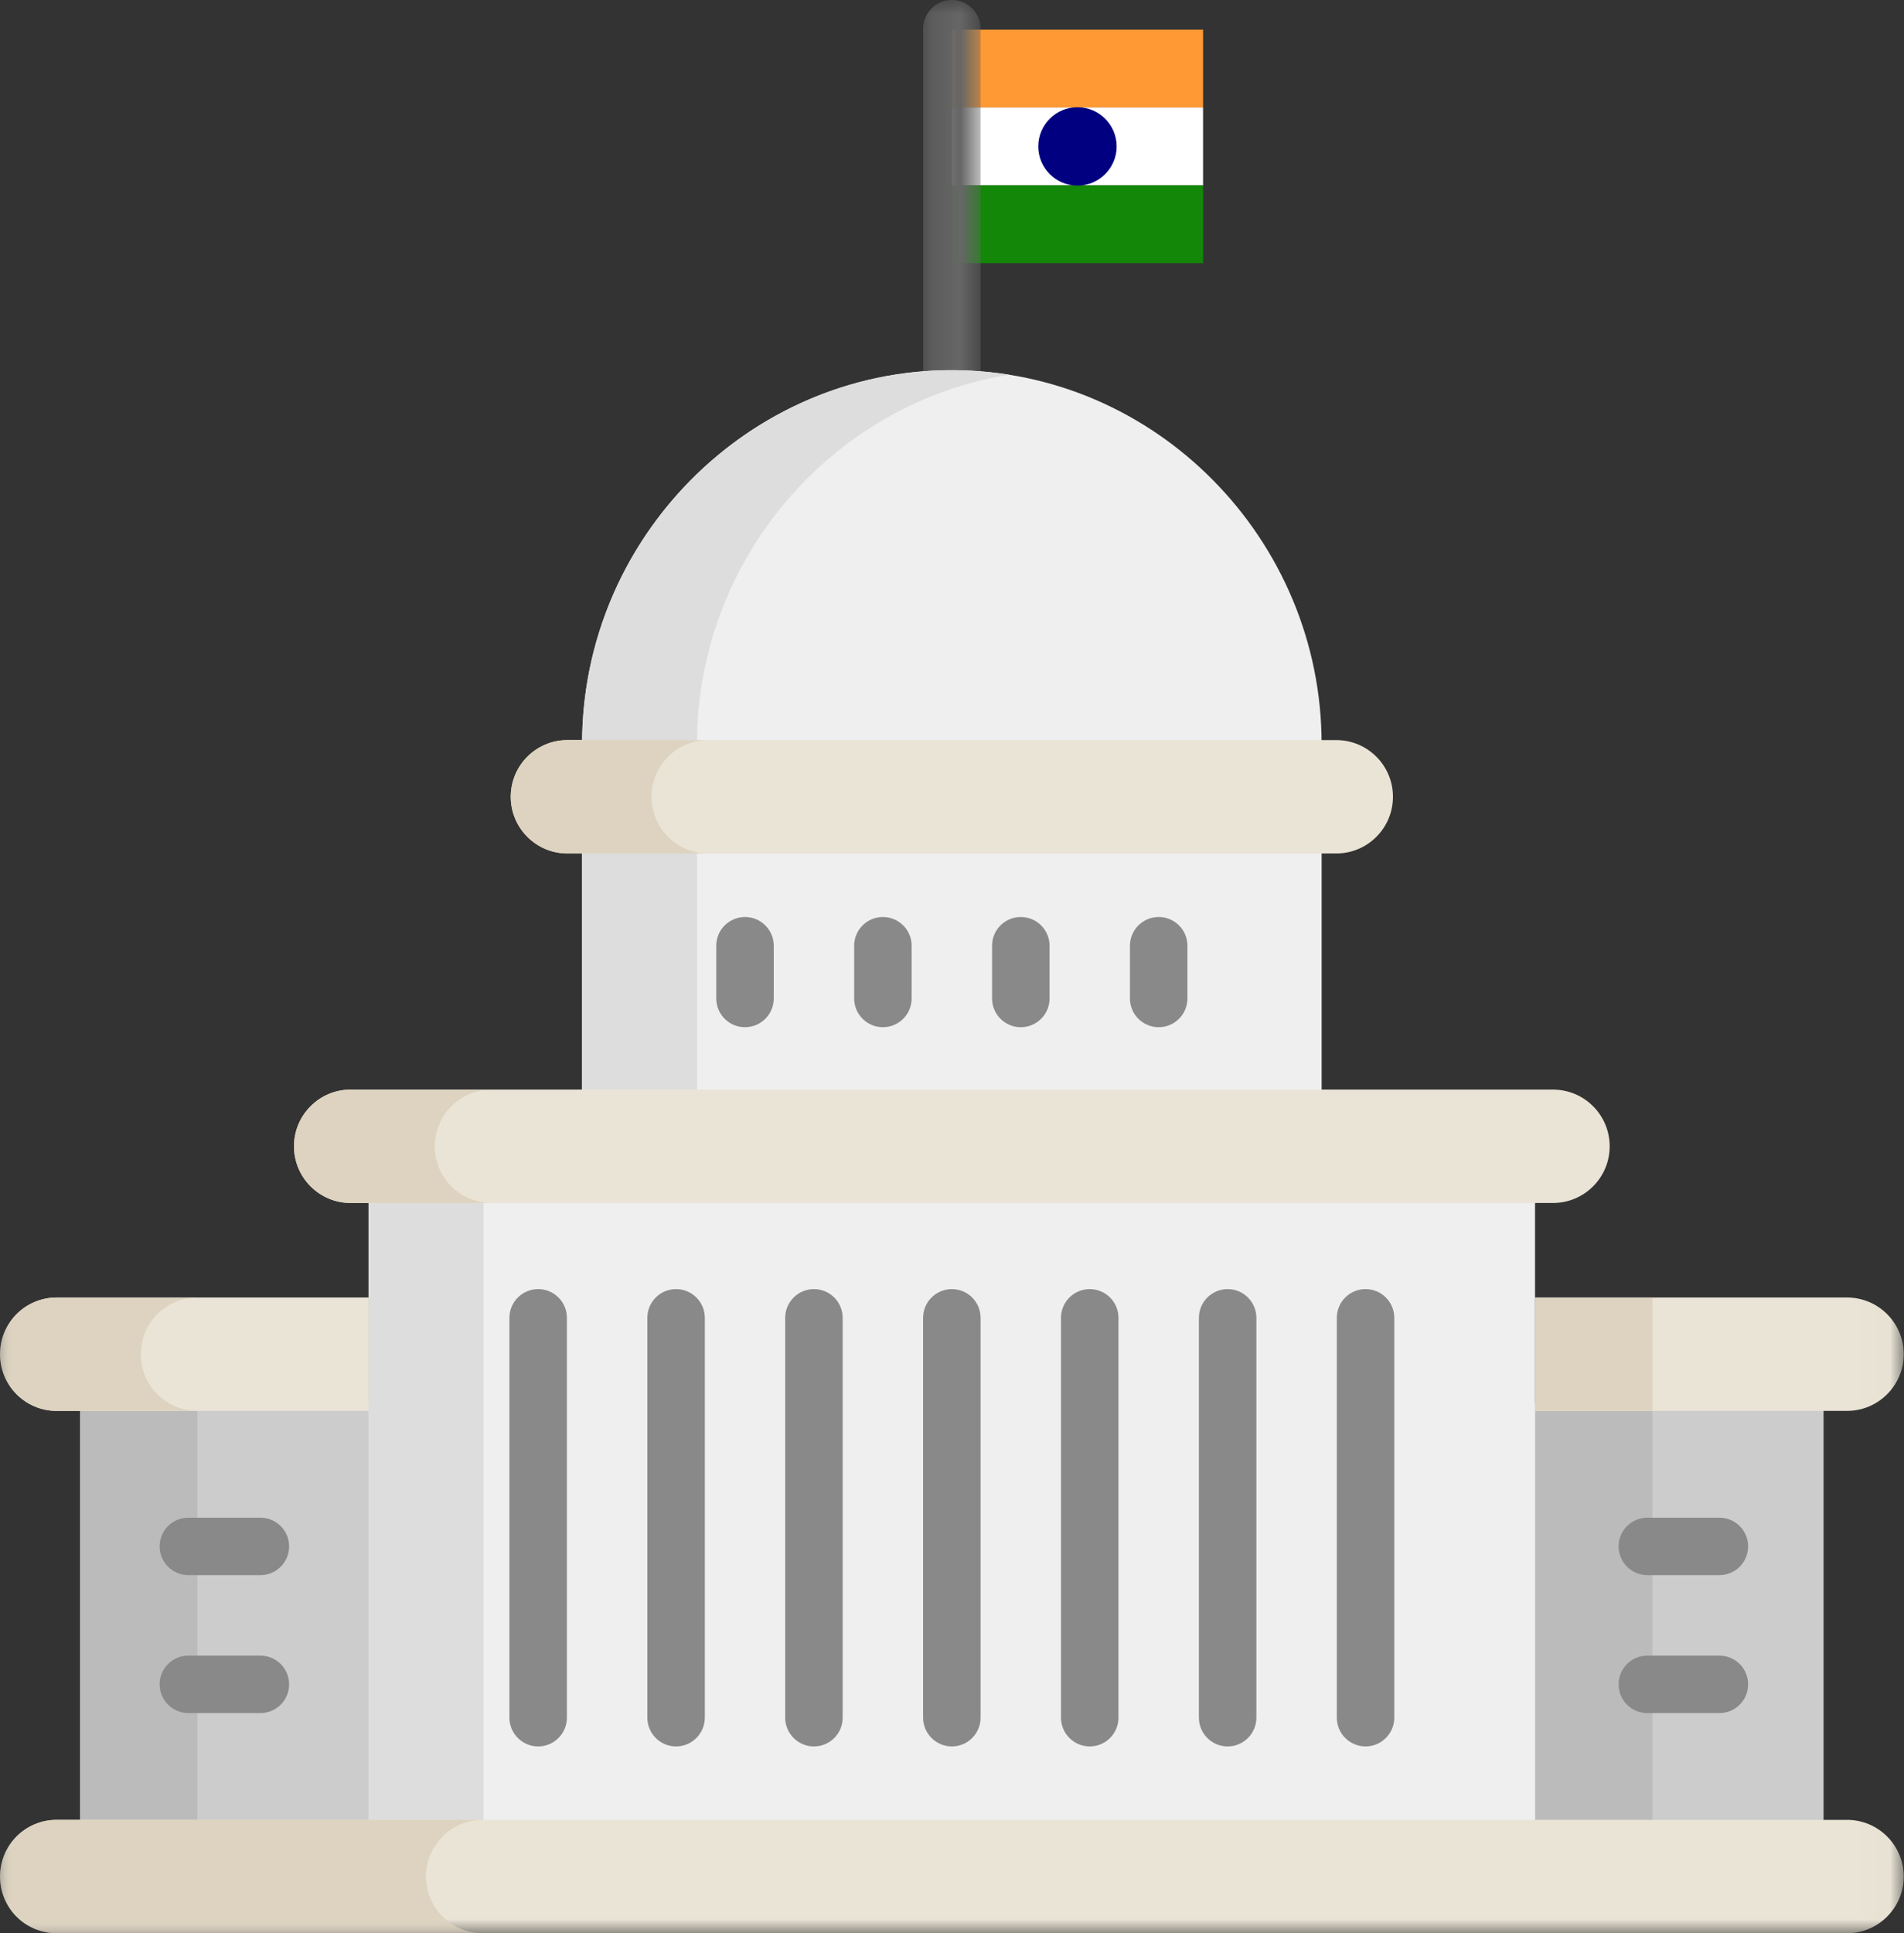 <?xml version="1.0" encoding="UTF-8"?>
<svg width="67px" height="68px" viewBox="0 0 67 68" version="1.1" xmlns="http://www.w3.org/2000/svg" xmlns:xlink="http://www.w3.org/1999/xlink">
    <rect x="0" y="0" width="67" height="68" fill="#333333" stroke="none"/>
    <!-- Generator: Sketch 59.1 (86144) - https://sketch.com -->
    <title>Group 57</title>
    <desc>Created with Sketch.</desc>
    <defs>
        <polygon id="path-1" points="0.183 0 2.206 0 2.206 14.031 0.183 14.031"></polygon>
        <polygon id="path-3" points="0 68 66.988 68 66.988 0 0 0"></polygon>
    </defs>
    <g id="Page-1" stroke="none" stroke-width="1" fill="none" fill-rule="evenodd">
        <g id="2" transform="translate(-959, -352)">
            <g id="Group-4" transform="translate(199, 324)">
                <g id="Group-57" transform="translate(760, 28)">
                    <polygon id="Fill-1" fill="#FF9933" points="33.495 3.781 42.335 3.781 42.335 1.044 33.495 1.044"></polygon>
                    <polygon id="Fill-2" fill="#FFFFFF" points="33.495 6.519 42.335 6.519 42.335 3.782 33.495 3.782"></polygon>
                    <polygon id="Fill-3" fill="#138808" points="33.495 9.256 42.335 9.256 42.335 6.519 33.495 6.519"></polygon>
                    <polygon id="Fill-4" fill="#CCCCCC" points="53.664 64.265 64.17 64.265 64.17 49.375 53.664 49.375"></polygon>
                    <polygon id="Fill-5" fill="#CCCCCC" points="2.82 64.338 13.428 64.338 13.428 49.3 2.82 49.3"></polygon>
                    <polygon id="Fill-6" fill="#BCBBBB" points="2.82 64.338 6.946 64.338 6.946 49.3 2.82 49.3"></polygon>
                    <polygon id="Fill-7" fill="#BCBBBB" points="54.019 64.338 58.147 64.338 58.147 49.3 54.019 49.3"></polygon>
                    <polygon id="Fill-8" fill="#EFEFEF" points="20.483 38.753 46.507 38.753 46.507 29.534 20.483 29.534"></polygon>
                    <polygon id="Fill-9" fill="#DDDDDD" points="20.483 38.753 24.528 38.753 24.528 29.534 20.483 29.534"></polygon>
                    <g id="Group-56">
                        <g id="Group-12" transform="translate(32.3, 0)">
                            <mask id="mask-2" fill="white">
                                <use xlink:href="#path-1"></use>
                            </mask>
                            <g id="Clip-11"></g>
                            <path d="M1.194,14.031 C0.637,14.031 0.183,13.579 0.183,13.02 L0.183,1.011 C0.183,0.453 0.637,-0.001 1.194,-0.001 C1.754,-0.001 2.206,0.453 2.206,1.011 L2.206,13.021 C2.206,13.579 1.754,14.031 1.194,14.031" id="Fill-10" fill="#666666" mask="url(#mask-2)"></path>
                        </g>
                        <mask id="mask-4" fill="white">
                            <use xlink:href="#path-3"></use>
                        </mask>
                        <g id="Clip-14"></g>
                        <polygon id="Fill-13" fill="#EFEFEF" mask="url(#mask-4)" points="12.969 64.336 54.017 64.336 54.017 41.908 12.969 41.908"></polygon>
                        <polygon id="Fill-15" fill="#DDDDDD" mask="url(#mask-4)" points="12.969 64.336 17.014 64.336 17.014 41.908 12.969 41.908"></polygon>
                        <path d="M33.494,13.022 C26.308,13.022 20.484,18.982 20.484,26.166 L46.506,26.166 C46.506,18.982 40.682,13.022 33.494,13.022" id="Fill-16" fill="#EFEFEF" mask="url(#mask-4)"></path>
                        <path d="M35.516,13.181 C27.616,11.921 20.483,18.172 20.483,26.167 L24.527,26.167 C24.527,19.668 29.291,14.174 35.516,13.181" id="Fill-17" fill="#DDDDDD" mask="url(#mask-4)"></path>
                        <path d="M64.996,45.639 L54.019,45.639 L54.019,49.627 L64.996,49.627 C66.095,49.627 66.99,48.733 66.99,47.633 C66.99,46.531 66.095,45.639 64.996,45.639" id="Fill-18" fill="#EAE4D6" mask="url(#mask-4)"></path>
                        <polygon id="Fill-19" fill="#DDD3C0" mask="url(#mask-4)" points="54.019 49.625 58.147 49.625 58.147 45.638 54.019 45.638"></polygon>
                        <path d="M1.994,45.639 L12.97,45.639 L12.97,49.627 L1.994,49.627 C0.893,49.627 0,48.733 0,47.633 C0,46.531 0.893,45.639 1.994,45.639" id="Fill-20" fill="#EAE4D6" mask="url(#mask-4)"></path>
                        <path d="M26.216,36.131 C25.657,36.131 25.205,35.679 25.205,35.12 L25.205,33.265 C25.205,32.706 25.657,32.255 26.216,32.255 C26.774,32.255 27.228,32.706 27.228,33.265 L27.228,35.12 C27.228,35.679 26.774,36.131 26.216,36.131" id="Fill-21" fill="#898989" mask="url(#mask-4)"></path>
                        <path d="M31.069,36.131 C30.509,36.131 30.057,35.679 30.057,35.12 L30.057,33.265 C30.057,32.706 30.509,32.255 31.069,32.255 C31.626,32.255 32.08,32.706 32.08,33.265 L32.08,35.12 C32.08,35.679 31.626,36.131 31.069,36.131" id="Fill-22" fill="#898989" mask="url(#mask-4)"></path>
                        <path d="M40.774,36.131 C40.215,36.131 39.762,35.679 39.762,35.12 L39.762,33.265 C39.762,32.706 40.215,32.255 40.774,32.255 C41.332,32.255 41.784,32.706 41.784,33.265 L41.784,35.12 C41.784,35.679 41.332,36.131 40.774,36.131" id="Fill-23" fill="#898989" mask="url(#mask-4)"></path>
                        <path d="M35.921,36.131 C35.362,36.131 34.91,35.679 34.91,35.12 L34.91,33.265 C34.91,32.706 35.362,32.255 35.921,32.255 C36.479,32.255 36.933,32.706 36.933,33.265 L36.933,35.12 C36.933,35.679 36.479,36.131 35.921,36.131" id="Fill-24" fill="#898989" mask="url(#mask-4)"></path>
                        <path d="M60.505,55.404 L57.968,55.404 C57.411,55.404 56.957,54.952 56.957,54.392 C56.957,53.835 57.411,53.383 57.968,53.383 L60.505,53.383 C61.062,53.383 61.515,53.835 61.515,54.392 C61.515,54.952 61.062,55.404 60.505,55.404" id="Fill-25" fill="#898989" mask="url(#mask-4)"></path>
                        <path d="M60.505,60.256 L57.968,60.256 C57.411,60.256 56.957,59.804 56.957,59.245 C56.957,58.687 57.411,58.235 57.968,58.235 L60.505,58.235 C61.062,58.235 61.515,58.687 61.515,59.245 C61.515,59.804 61.062,60.256 60.505,60.256" id="Fill-26" fill="#898989" mask="url(#mask-4)"></path>
                        <path d="M9.163,55.404 L6.628,55.404 C6.069,55.404 5.617,54.952 5.617,54.392 C5.617,53.835 6.069,53.383 6.628,53.383 L9.163,53.383 C9.721,53.383 10.174,53.835 10.174,54.392 C10.174,54.952 9.721,55.404 9.163,55.404" id="Fill-27" fill="#898989" mask="url(#mask-4)"></path>
                        <path d="M9.163,60.256 L6.628,60.256 C6.069,60.256 5.617,59.804 5.617,59.245 C5.617,58.687 6.069,58.235 6.628,58.235 L9.163,58.235 C9.721,58.235 10.174,58.687 10.174,59.245 C10.174,59.804 9.721,60.256 9.163,60.256" id="Fill-28" fill="#898989" mask="url(#mask-4)"></path>
                        <path d="M28.642,61.429 C28.084,61.429 27.63,60.975 27.63,60.417 L27.63,46.355 C27.63,45.795 28.084,45.343 28.642,45.343 C29.201,45.343 29.653,45.795 29.653,46.355 L29.653,60.417 C29.653,60.975 29.201,61.429 28.642,61.429" id="Fill-29" fill="#898989" mask="url(#mask-4)"></path>
                        <path d="M23.79,61.429 C23.231,61.429 22.779,60.975 22.779,60.417 L22.779,46.355 C22.779,45.795 23.231,45.343 23.79,45.343 C24.348,45.343 24.802,45.795 24.802,46.355 L24.802,60.417 C24.8,60.975 24.348,61.429 23.79,61.429" id="Fill-30" fill="#898989" mask="url(#mask-4)"></path>
                        <path d="M18.938,61.429 C18.379,61.429 17.926,60.975 17.926,60.417 L17.926,46.355 C17.926,45.795 18.379,45.343 18.938,45.343 C19.496,45.343 19.949,45.795 19.949,46.355 L19.949,60.417 C19.949,60.975 19.496,61.429 18.938,61.429" id="Fill-31" fill="#898989" mask="url(#mask-4)"></path>
                        <path d="M48.052,61.429 C47.494,61.429 47.041,60.975 47.041,60.417 L47.041,46.355 C47.041,45.795 47.494,45.343 48.052,45.343 C48.61,45.343 49.064,45.795 49.064,46.355 L49.064,60.417 C49.064,60.975 48.61,61.429 48.052,61.429" id="Fill-32" fill="#898989" mask="url(#mask-4)"></path>
                        <path d="M43.199,61.429 C42.642,61.429 42.188,60.975 42.188,60.417 L42.188,46.355 C42.188,45.795 42.642,45.343 43.199,45.343 C43.757,45.343 44.211,45.795 44.211,46.355 L44.211,60.417 C44.211,60.975 43.757,61.429 43.199,61.429" id="Fill-33" fill="#898989" mask="url(#mask-4)"></path>
                        <path d="M38.347,61.429 C37.789,61.429 37.335,60.975 37.335,60.417 L37.335,46.355 C37.335,45.795 37.789,45.343 38.347,45.343 C38.906,45.343 39.358,45.795 39.358,46.355 L39.358,60.417 C39.358,60.975 38.904,61.429 38.347,61.429" id="Fill-34" fill="#898989" mask="url(#mask-4)"></path>
                        <path d="M33.494,61.429 C32.937,61.429 32.483,60.975 32.483,60.417 L32.483,46.355 C32.483,45.795 32.937,45.343 33.494,45.343 C34.054,45.343 34.506,45.795 34.506,46.355 L34.506,60.417 C34.506,60.975 34.054,61.429 33.494,61.429" id="Fill-35" fill="#898989" mask="url(#mask-4)"></path>
                        <path d="M49.017,28.026 C49.017,26.925 48.124,26.032 47.023,26.032 L19.967,26.032 C18.865,26.032 17.973,26.925 17.973,28.026 C17.973,29.126 18.865,30.02 19.967,30.02 L47.023,30.02 C48.124,30.02 49.017,29.126 49.017,28.026" id="Fill-36" fill="#EAE4D6" mask="url(#mask-4)"></path>
                        <path d="M22.927,28.026 C22.927,26.925 23.818,26.032 24.92,26.032 L19.968,26.032 C18.864,26.032 17.973,26.925 17.973,28.026 C17.973,29.126 18.864,30.02 19.968,30.02 L24.92,30.02 C23.818,30.02 22.927,29.126 22.927,28.026" id="Fill-37" fill="#DDD3C0" mask="url(#mask-4)"></path>
                        <path d="M56.643,40.32 C56.643,39.22 55.751,38.326 54.649,38.326 L12.338,38.326 C11.238,38.326 10.346,39.22 10.346,40.32 C10.346,41.42 11.238,42.314 12.338,42.314 L54.649,42.314 C55.751,42.314 56.643,41.42 56.643,40.32" id="Fill-38" fill="#EAE4D6" mask="url(#mask-4)"></path>
                        <path d="M15.299,40.32 C15.299,39.22 16.191,38.326 17.293,38.326 L12.339,38.326 C11.238,38.326 10.345,39.22 10.345,40.32 C10.345,41.42 11.238,42.314 12.339,42.314 L17.293,42.314 C16.191,42.314 15.299,41.42 15.299,40.32" id="Fill-39" fill="#DDD3C0" mask="url(#mask-4)"></path>
                        <path d="M4.954,47.633 C4.954,46.533 5.845,45.639 6.949,45.639 L1.995,45.639 C0.891,45.639 0.001,46.533 0.001,47.633 C0.001,48.733 0.891,49.627 1.995,49.627 L6.949,49.627 C5.845,49.627 4.954,48.733 4.954,47.633" id="Fill-40" fill="#DDD3C0" mask="url(#mask-4)"></path>
                        <path d="M64.996,64.012 L1.994,64.012 C0.892,64.012 0.001,64.904 0.001,66.006 C0.001,67.107 0.892,68 1.994,68 L64.996,68 C66.095,68 66.99,67.107 66.99,66.006 C66.99,64.904 66.095,64.012 64.996,64.012" id="Fill-41" fill="#EAE4D6" mask="url(#mask-4)"></path>
                        <path d="M14.992,66.006 L14.992,66.006 C14.992,64.906 15.884,64.012 16.986,64.012 L1.994,64.012 C0.892,64.012 0.001,64.906 0.001,66.006 C0.001,67.107 0.892,68 1.994,68 L16.986,68 C15.884,68 14.992,67.107 14.992,66.006" id="Fill-42" fill="#DDD3C0" mask="url(#mask-4)"></path>
                        <polyline id="Stroke-43" stroke="#000080" stroke-width="0.5" mask="url(#mask-4)" points="37.118 4.354 37.883 5.136 37.9 5.136 37.9 5.153 37.917 5.153 37.917 5.168 37.933 5.168 38.715 5.95"></polyline>
                        <polyline id="Stroke-44" stroke="#000080" stroke-width="0.5" mask="url(#mask-4)" points="38.886 5.714 37.933 5.17 37.933 5.153 37.917 5.153 37.9 5.153 37.9 5.136 37.883 5.136 36.931 4.575"></polyline>
                        <polyline id="Stroke-45" stroke="#000080" stroke-width="0.5" mask="url(#mask-4)" points="39.006 5.442 37.952 5.153 37.933 5.153 37.916 5.153 37.916 5.136 37.901 5.136 37.884 5.136 36.813 4.847"></polyline>
                        <polyline id="Stroke-46" stroke="#000080" stroke-width="0.5" mask="url(#mask-4)" points="39.039 5.153 37.951 5.153 37.934 5.153 37.917 5.153 37.9 5.153 37.883 5.153 36.778 5.153"></polyline>
                        <polyline id="Stroke-47" stroke="#000080" stroke-width="0.5" mask="url(#mask-4)" points="39.006 4.847 37.952 5.136 37.916 5.136 37.916 5.153 37.901 5.153 37.884 5.153 36.813 5.442"></polyline>
                        <polyline id="Stroke-48" stroke="#000080" stroke-width="0.5" mask="url(#mask-4)" points="38.886 4.592 37.951 5.136 37.933 5.153 37.917 5.153 37.9 5.153 37.9 5.17 37.883 5.17 36.931 5.731"></polyline>
                        <polyline id="Stroke-49" stroke="#000080" stroke-width="0.5" mask="url(#mask-4)" points="37.118 5.951 37.118 5.934 37.883 5.169 37.9 5.169 37.9 5.152 37.917 5.152 37.917 5.137 37.933 5.12 38.699 4.355 38.715 4.355"></polyline>
                        <polyline id="Stroke-50" stroke="#000080" stroke-width="0.5" mask="url(#mask-4)" points="37.356 6.122 37.9 5.169 37.9 5.153 37.917 5.153 37.917 5.136 37.934 5.119 38.478 4.167"></polyline>
                        <polyline id="Stroke-51" stroke="#000080" stroke-width="0.5" mask="url(#mask-4)" points="37.611 6.24 37.9 5.169 37.9 5.152 37.917 5.152 37.917 5.137 37.917 5.12 38.206 4.049"></polyline>
                        <polyline id="Stroke-52" stroke="#000080" stroke-width="0.5" mask="url(#mask-4)" points="37.917 6.275 37.917 5.17 37.917 5.153 37.917 5.136 37.917 5.119 37.917 4.014"></polyline>
                        <polyline id="Stroke-53" stroke="#000080" stroke-width="0.5" mask="url(#mask-4)" points="38.206 6.24 37.917 5.169 37.917 5.152 37.9 5.152 37.9 5.137 37.9 5.12 37.611 4.049"></polyline>
                        <polyline id="Stroke-54" stroke="#000080" stroke-width="0.5" mask="url(#mask-4)" points="38.478 6.122 37.934 5.169 37.934 5.153 37.917 5.153 37.917 5.136 37.9 5.136 37.9 5.119 37.356 4.167"></polyline>
                        <path d="M39.044,5.151 C39.044,5.773 38.537,6.278 37.915,6.278 C37.291,6.278 36.786,5.773 36.786,5.151 C36.786,4.527 37.291,4.022 37.915,4.022 C38.537,4.022 39.044,4.527 39.044,5.151 Z" id="Stroke-55" stroke="#000080" stroke-width="0.5" mask="url(#mask-4)"></path>
                    </g>
                </g>
            </g>
        </g>
    </g>
</svg>